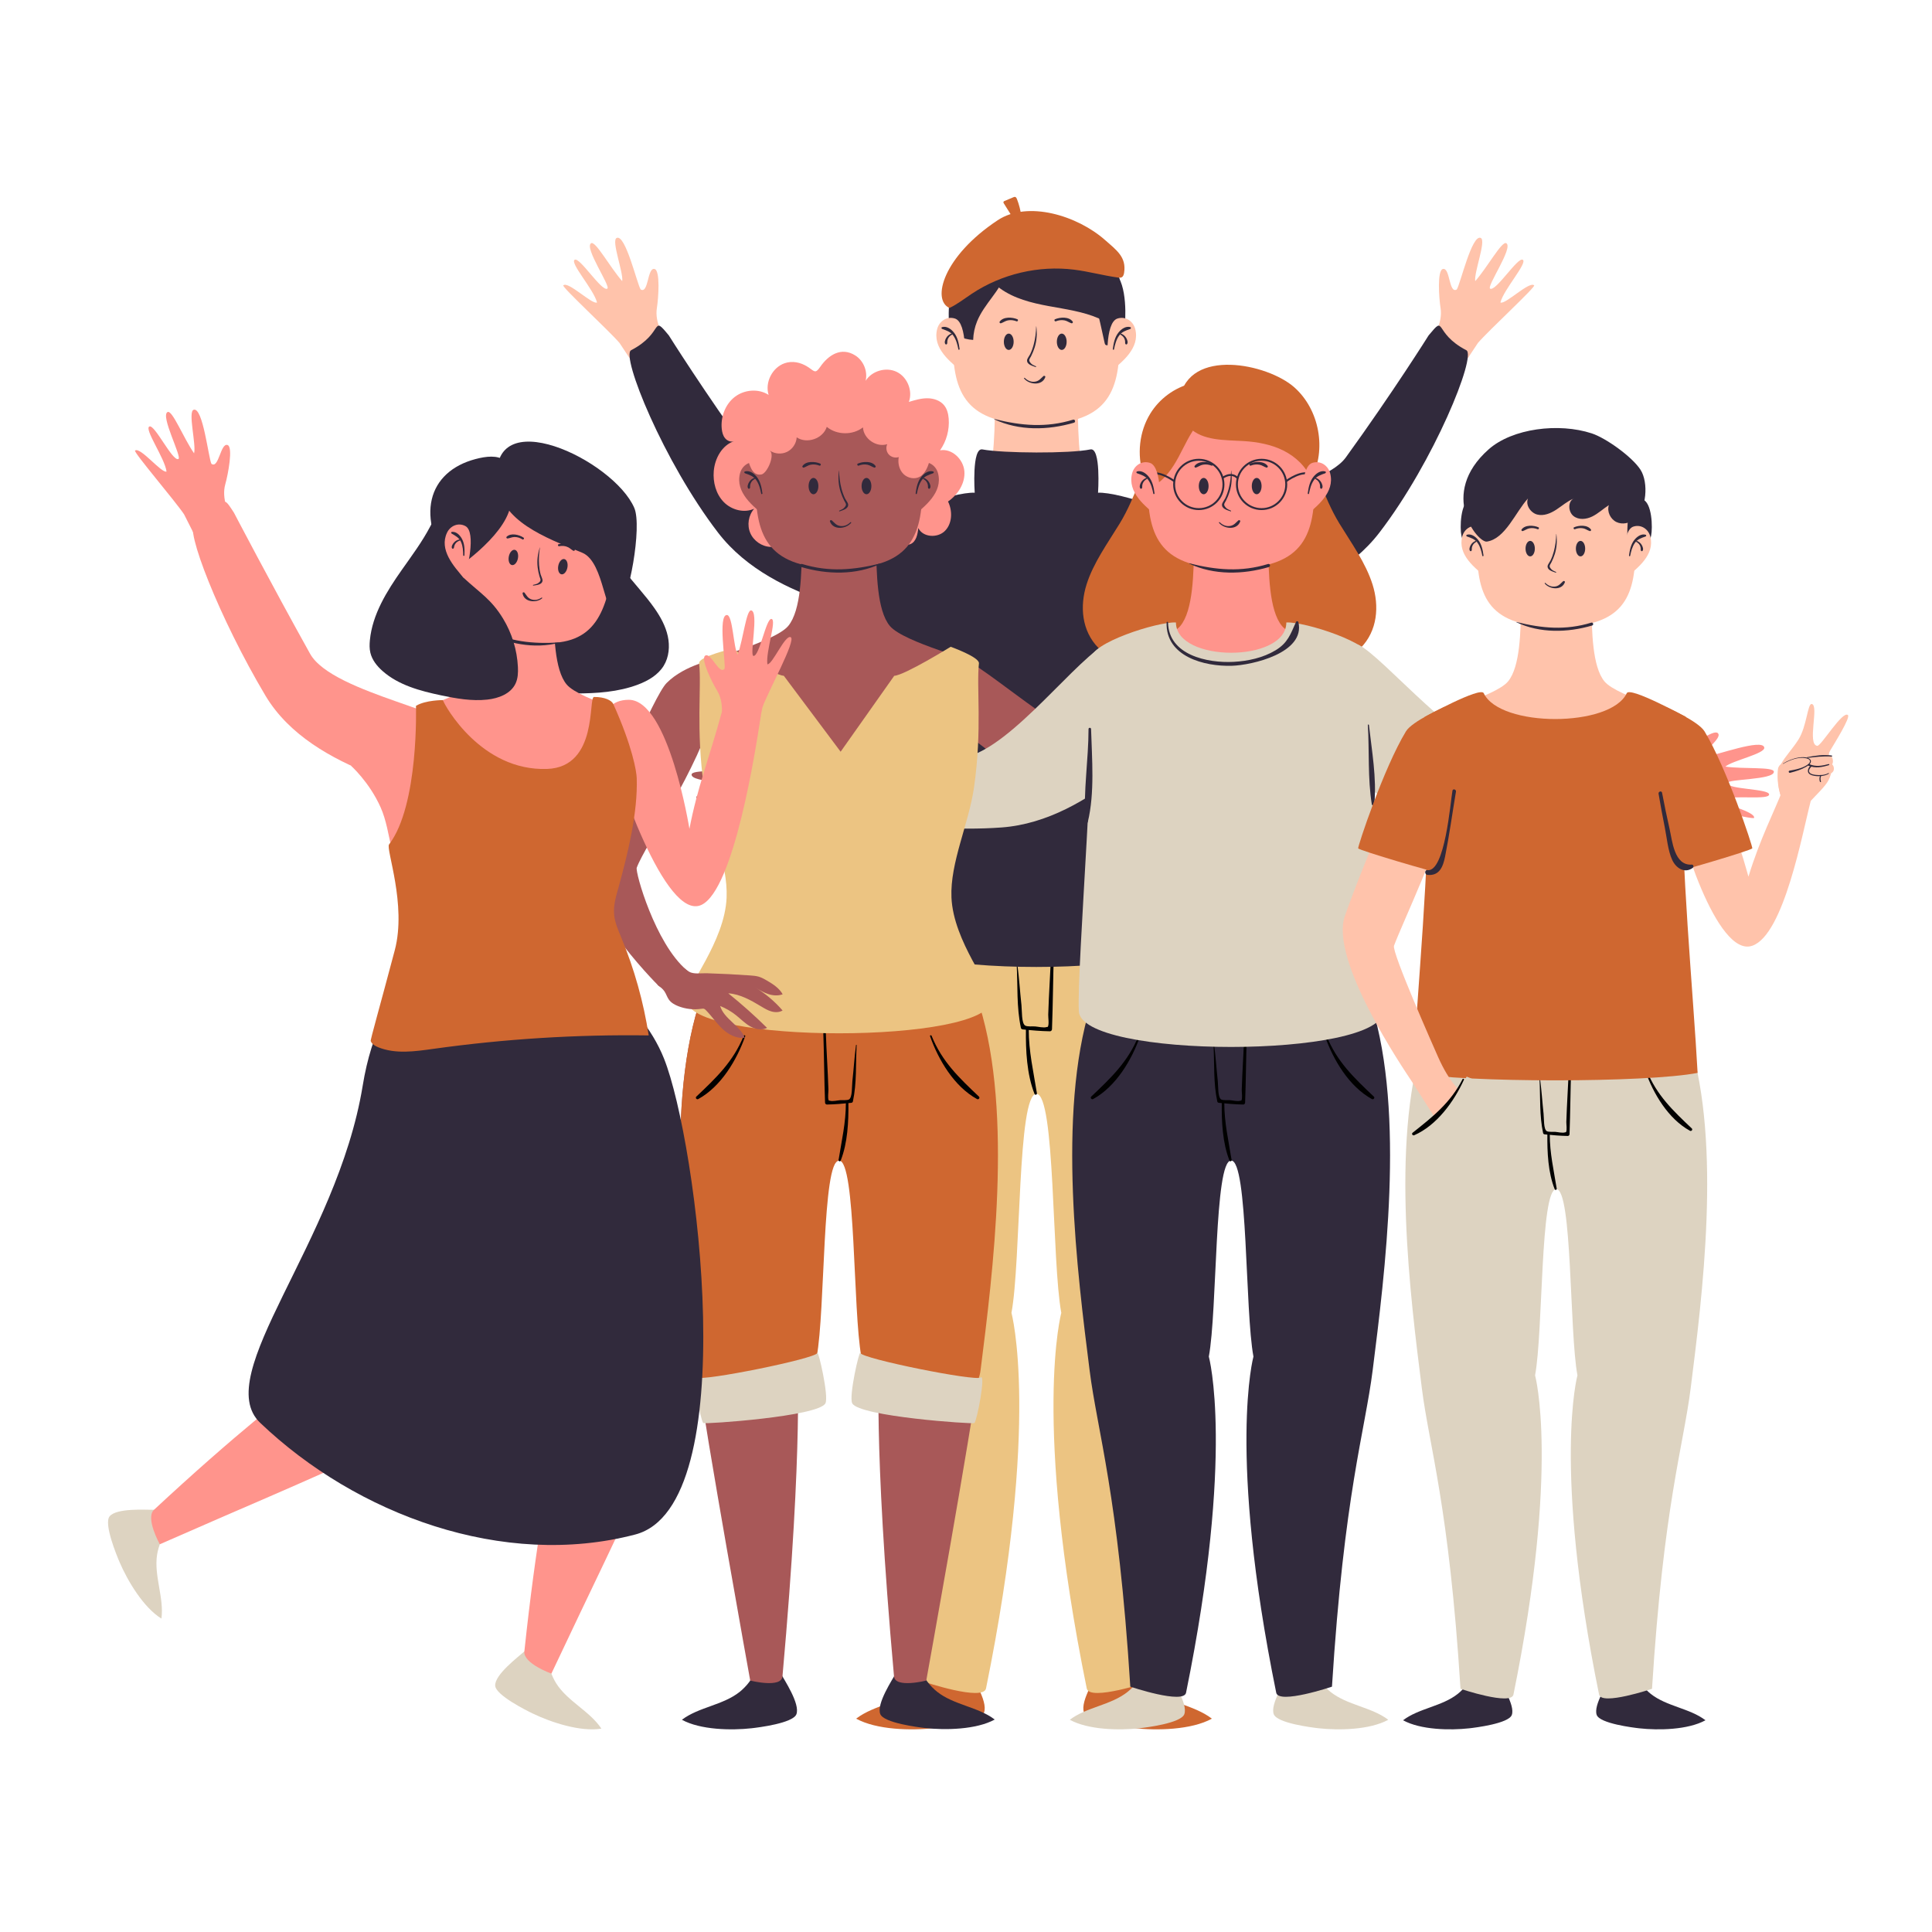 <?xml version="1.0" encoding="utf-8"?>
<!-- Generator: Adobe Illustrator 27.5.0, SVG Export Plug-In . SVG Version: 6.00 Build 0)  -->
<svg version="1.1" xmlns="http://www.w3.org/2000/svg" xmlns:xlink="http://www.w3.org/1999/xlink" x="0px" y="0px"
	 viewBox="0 0 500 500" style="enable-background:new 0 0 500 500;" xml:space="preserve">
<g id="BACKGROUND">
	<rect style="fill:#FFFFFF;" width="500" height="500"/>
</g>
<g id="OBJECTS">
	<g>
		<g>
			<path style="fill:#CF6730;" d="M242.283,430.092c0.673,2.115-2.357,5.314-4.03,6.644c-4.842,3.853-11.878,4.384-16.683,8.051
				c5.344,2.935,14.277,3.105,20.149,2.452c1.911-0.213,11.961-1.453,12.952-4.051c1.135-2.979-3.496-9.911-4.701-12.091
				C247.619,426.843,247.494,428.071,242.283,430.092z"/>
			<path style="fill:#CF6730;" d="M292.93,430.092c-0.673,2.115,2.357,5.314,4.03,6.644c4.842,3.853,11.878,4.384,16.683,8.051
				c-5.345,2.935-14.277,3.105-20.149,2.452c-1.911-0.213-11.961-1.453-12.952-4.051c-1.135-2.979,3.496-9.911,4.701-12.091
				C287.594,426.843,287.719,428.071,292.93,430.092z"/>
			<g>
				<path style="fill:#ECC482;" d="M308.851,238.307c-5.857-4.935-75.414-4.935-81.271,0c-9.721,31.321-3.801,77.545-0.291,105.381
					c2.244,17.796,8.273,35.775,11.773,91.527c0,0,15.42,5.184,16.118,1.753c14.16-69.579,6.585-97.194,6.585-97.194
					c2.486-13.246,1.529-56.681,6.45-56.681c4.921,0,3.965,43.435,6.45,56.681c0,0-7.574,27.615,6.585,97.194
					c0.698,3.432,16.118-1.753,16.118-1.753c3.5-55.753,9.529-73.731,11.773-91.527
					C312.652,315.852,318.572,269.628,308.851,238.307z"/>
				<g>
					<g>
						<path d="M263.123,249.722c0.291,5.479-0.067,10.906,1.088,16.307c0.051,0.241,0.281,0.36,0.503,0.383
							c2.325,0.242,4.659,0.45,6.998,0.487c0.302,0.005,0.533-0.253,0.544-0.544c0.249-6.695,0.274-13.4,0.5-20.088
							c0.016-0.47-0.714-0.469-0.73,0c-0.184,5.441-0.578,10.881-0.744,16.33c-0.024,0.775,0.265,2.423-0.096,3.137
							c-0.576,1.139,0.699-0.271-0.318,0.069c-0.787,0.263-2.225-0.107-3.018-0.165c-0.583-0.042-1.972,0.107-2.517-0.209
							c-1.01-0.586-0.816-3.803-0.982-5.319c-0.379-3.461-0.589-6.935-1.046-10.387C263.29,249.609,263.116,249.601,263.123,249.722
							L263.123,249.722z"/>
					</g>
					<g>
						<path d="M295.338,247.138c2.431,6.891,6.98,14.549,13.581,18.181c0.443,0.244,0.94-0.35,0.553-0.717
							c-5.697-5.393-10.678-10.109-13.694-17.585C295.671,246.751,295.238,246.857,295.338,247.138L295.338,247.138z"/>
					</g>
					<g>
						<path d="M241.457,247.017c-3.015,7.471-7.999,12.193-13.694,17.585c-0.383,0.363,0.105,0.963,0.553,0.717
							c6.602-3.632,11.15-11.289,13.581-18.181C241.997,246.857,241.565,246.751,241.457,247.017L241.457,247.017z"/>
					</g>
					<g>
						<path d="M265.509,266.394c-0.072,5.415,0.209,11.607,2.223,16.699c0.152,0.384,0.681,0.238,0.616-0.17
							c-0.886-5.574-2.122-10.827-2.109-16.53C266.24,265.924,265.516,265.924,265.509,266.394L265.509,266.394z"/>
					</g>
				</g>
			</g>
		</g>
		<g>
			<g>
				<path style="fill:#FFC3AB;" d="M169.379,69.604c-1.886-0.395-1.502,6.495-3.571,5.318c-0.936-1.404-3.915-14.389-6.214-13.342
					c-1.467,0.668,1.779,8.903,1.436,11.179c-3.199-3.62-6.912-10.516-8.054-9.809c-1.859,1.151,5.178,11.207,4.19,11.755
					c-1.466,0.812-7.13-8.234-8.432-7.479c-1.343,0.779,4.927,7.675,5.777,11.061c-1.267,0.619-7.474-5.613-8.731-4.434
					c-0.439,0.412,11.785,11.67,14.547,14.899c0,0,8.355,12.731,9.098,13.317c2.334,1.839,7.048-3.482,8.676-5.575
					c0.88-1.132-9.285-9.34-8.102-16.747C170.407,77.184,170.923,69.927,169.379,69.604z"/>
				<g>
					<path style="fill:#312A3C;" d="M234.066,162.328c-3.545-3.59-33.561-5.401-48.214-24.459
						c-14.176-18.44-25.207-45.835-22.526-47.229c8.716-4.533,5.105-9.472,9.761-3.842c0,0,9.143,14.598,21.423,31.571
						c7.07,9.772,44.939,12.942,43.105,18.528C237.616,136.897,238.873,167.196,234.066,162.328z"/>
				</g>
			</g>
			<g>
				<path style="fill:#FFC3AB;" d="M373.436,69.604c1.886-0.395,1.502,6.495,3.571,5.318c0.936-1.404,3.915-14.389,6.214-13.342
					c1.467,0.668-1.779,8.903-1.436,11.179c3.199-3.62,6.912-10.516,8.054-9.809c1.859,1.151-5.178,11.207-4.19,11.755
					c1.466,0.812,7.13-8.234,8.433-7.479c1.343,0.779-4.927,7.675-5.777,11.061c1.267,0.619,7.474-5.613,8.731-4.434
					c0.44,0.412-11.784,11.67-14.547,14.899c0,0-8.355,12.731-9.098,13.317c-2.334,1.839-7.048-3.482-8.676-5.575
					c-0.88-1.132,9.285-9.34,8.102-16.747C372.408,77.184,371.892,69.927,373.436,69.604z"/>
				<g>
					<path style="fill:#312A3C;" d="M308.749,162.328c3.545-3.59,33.562-5.401,48.214-24.459
						c14.176-18.44,25.208-45.835,22.526-47.229c-8.716-4.533-5.104-9.472-9.761-3.842c0,0-9.143,14.598-21.423,31.571
						c-7.07,9.772-44.939,12.942-43.105,18.528C305.199,136.897,303.942,167.196,308.749,162.328z"/>
				</g>
			</g>
			<path style="fill:#FFC3AB;" d="M282.908,128.527c-3.743-4.491-3.858-15.403-3.982-23.372c-4.558,0.029-16.864,0.029-21.421,0
				c-0.124,7.969-0.239,18.881-3.982,23.372c-3.993,4.791-25.377,10.148-24.664,10.822c10.539,9.706,68.173,9.706,78.712,0
				C308.285,138.675,286.901,133.317,282.908,128.527z"/>
			<path style="fill:#312A3C;" d="M308.669,138.022c0.474-4.48-19.193-10.784-24.495-10.506c0,0,0.801-11.784-1.985-11.206
				c-5.354,1.111-22.591,1.005-27.945,0c-2.797-0.525-1.989,11.206-1.989,11.206c-5.301-0.277-24.969,6.026-24.495,10.506
				c1.849,17.643-4.191,89.024-3.587,101.75c0,13.969,88.082,13.969,88.082,0C312.861,227.046,306.82,155.665,308.669,138.022z"/>
		</g>
		<g>
			<g>
				<path style="fill:#FFC3AB;" d="M246.597,88.478c0,13.43,3.453,21.308,21.572,21.308c18.118,0,21.571-7.878,21.571-21.308
					C289.74,60.663,246.597,57.088,246.597,88.478z"/>
				<g>
					<path style="fill:#312A3C;" d="M257.305,108.513c6.431,3.031,13.918,2.854,20.636,0.886c0.504-0.147,0.287-0.942-0.217-0.788
						c-6.969,2.142-13.423,1.57-20.387-0.174C257.293,108.427,257.261,108.493,257.305,108.513L257.305,108.513z"/>
				</g>
			</g>
			<g>
				<path style="fill:#312A3C;" d="M262.331,88.449c0,1.166-0.567,2.112-1.267,2.112c-0.7,0-1.267-0.945-1.267-2.112
					c0-1.166,0.567-2.112,1.267-2.112C261.764,86.337,262.331,87.283,262.331,88.449z"/>
				<path style="fill:#312A3C;" d="M276.046,88.449c0,1.166-0.567,2.112-1.267,2.112c-0.7,0-1.267-0.945-1.267-2.112
					c0-1.166,0.567-2.112,1.267-2.112C275.479,86.337,276.046,87.283,276.046,88.449z"/>
				<g>
					<path style="fill:#312A3C;" d="M273.247,83.155c0.724-0.286,1.481-0.39,2.251-0.24c0.673,0.131,1.171,0.548,1.8,0.748
						c0.228,0.072,0.466-0.214,0.323-0.42c-0.935-1.343-3.287-1.184-4.594-0.61C272.734,82.761,272.945,83.274,273.247,83.155
						L273.247,83.155z"/>
				</g>
				<g>
					<path style="fill:#312A3C;" d="M263.309,82.632c-1.306-0.574-3.658-0.732-4.594,0.61c-0.143,0.205,0.094,0.493,0.323,0.42
						c0.629-0.2,1.127-0.617,1.8-0.748c0.77-0.15,1.527-0.046,2.251,0.24C263.388,83.272,263.606,82.762,263.309,82.632
						L263.309,82.632z"/>
				</g>
				<g>
					<path style="fill:#312A3C;" d="M265.048,97.979c1.307,1.574,4.635,1.948,5.467-0.368c0.103-0.288-0.281-0.452-0.478-0.278
						c-0.671,0.595-1.092,1.223-2.03,1.417c-1.045,0.216-2.056-0.202-2.786-0.945C265.109,97.691,264.949,97.86,265.048,97.979
						L265.048,97.979z"/>
				</g>
				<g>
					<path style="fill:#312A3C;" d="M268.158,84.467c-0.032,1.567-0.235,3.166-0.634,4.686c-0.225,0.859-0.532,1.712-0.915,2.512
						c-0.166,0.347-0.763,1.107-0.803,1.518c-0.11,1.139,1.311,1.471,2.216,1.806c0.108,0.04,0.182-0.135,0.079-0.187
						c-0.373-0.185-0.9-0.369-1.198-0.669c-0.913-0.918-0.46-1.149-0.061-1.937c0.369-0.729,0.682-1.487,0.926-2.267
						c0.569-1.818,0.661-3.574,0.431-5.463C268.196,84.442,268.158,84.44,268.158,84.467L268.158,84.467z"/>
				</g>
			</g>
			<path style="fill:#312A3C;" d="M258.812,74.635c3.634,2.636,8.132,3.753,12.546,4.572c4.414,0.819,8.93,1.415,13.047,3.204
				c0.366,0.159,0.745,0.331,1.145,0.321c0.364-0.009,0.707-0.17,1.021-0.354c2.053-1.203,3.301-3.524,3.564-5.888
				c0.263-2.365-0.366-4.76-1.394-6.906c-2.107-4.396-5.953-7.929-10.512-9.657c-2.845-1.078-5.916-1.466-8.959-1.469
				c-5.004-0.005-10.999,1.167-14.808,4.703C250.907,66.463,255.956,72.564,258.812,74.635z"/>
			<path style="fill:#312A3C;" d="M281.774,72.725c0.758-0.937,5.627-3.165,6.743-2.165c3.309,2.963,2.84,12.454,2.459,14.626
				c-0.382,2.172-2.205,4.221-4.41,4.176c-0.157-0.003-0.325-0.021-0.449-0.117c-0.146-0.114-0.197-0.308-0.239-0.488
				c-1.066-4.589-1.806-9.323-3.881-13.552L281.774,72.725z"/>
			<path style="fill:#312A3C;" d="M260.455,70.581c-1.567,4.655-5.733,8.021-7.583,12.571c-0.622,1.529-0.968,3.169-1.016,4.818
				c-1.411-0.071-2.805-0.443-4.064-1.083c-0.713-0.363-1.41-0.839-1.79-1.543c-0.322-0.595-0.385-1.292-0.423-1.967
				c-0.09-1.61-0.069-3.226,0.064-4.833c0.132-1.59,0.381-3.201,1.084-4.633c0.627-1.276,1.588-2.358,2.612-3.345
				c1.3-1.253,2.77-2.407,4.504-2.907c1.734-0.5,3.782-0.23,5.048,1.057"/>
			<g>
				<g>
					<path style="fill:#FFC3AB;" d="M289.185,82.442c2.131-0.686,4.094,0.711,4.61,2.706c1.284,4.967-3.425,8.611-6.793,11.295
						C286.446,94.37,285.917,83.494,289.185,82.442z"/>
					<g>
						<g>
							<path style="fill:#312A3C;" d="M288.307,90.408c0.25-1.209,0.549-2.462,1.272-3.488c0.761-1.079,1.758-1.366,2.934-1.789
								c0.22-0.079,0.245-0.403,0-0.473c-1.171-0.333-2.317,0.495-3.032,1.377c-0.982,1.213-1.285,2.779-1.49,4.286
								C287.965,90.523,288.264,90.619,288.307,90.408L288.307,90.408z"/>
						</g>
						<g>
							<path style="fill:#312A3C;" d="M289.991,86.627c0.481,0.245,0.861,0.639,1.055,1.148c0.08,0.208,0.127,0.429,0.136,0.652
								c0.01,0.242-0.04,0.384,0.086,0.599c0.076,0.13,0.278,0.168,0.385,0.05c0.374-0.416,0.058-1.199-0.19-1.624
								c-0.307-0.527-0.778-0.911-1.347-1.124C289.944,86.264,289.827,86.544,289.991,86.627L289.991,86.627z"/>
						</g>
					</g>
				</g>
				<g>
					<path style="fill:#FFC3AB;" d="M247.151,82.442c-2.131-0.686-4.094,0.711-4.61,2.706c-1.284,4.967,3.424,8.611,6.793,11.295
						C249.89,94.37,250.419,83.494,247.151,82.442z"/>
					<g>
						<g>
							<path style="fill:#312A3C;" d="M248.344,90.321c-0.204-1.504-0.506-3.076-1.49-4.286c-0.717-0.881-1.859-1.71-3.031-1.377
								c-0.244,0.07-0.221,0.393,0,0.473c1.185,0.427,2.165,0.699,2.934,1.789c0.723,1.025,1.022,2.278,1.272,3.488
								C248.072,90.619,248.371,90.523,248.344,90.321L248.344,90.321z"/>
						</g>
						<g>
							<path style="fill:#312A3C;" d="M246.219,86.329c-0.57,0.214-1.039,0.596-1.347,1.124c-0.249,0.428-0.565,1.207-0.19,1.624
								c0.107,0.118,0.308,0.081,0.385-0.05c0.113-0.192,0.083-0.312,0.084-0.532c0.002-0.245,0.051-0.49,0.138-0.72
								c0.195-0.51,0.574-0.903,1.055-1.148C246.507,86.545,246.394,86.263,246.219,86.329L246.219,86.329z"/>
						</g>
					</g>
				</g>
			</g>
			<g>
				<path style="fill:#CF6730;" d="M245.721,79.703c2.059-0.981,3.87-2.416,5.775-3.678c7.754-5.134,17.317-7.384,26.493-6.234
					c3.806,0.477,7.525,1.513,11.325,2.037c0.343,0.047,0.714,0.085,1.015-0.089c0.386-0.224,0.521-0.715,0.591-1.159
					c0.633-4.033-1.932-5.817-4.969-8.49c-7.137-6.279-19.948-10.257-27.748-5.094C244.044,66.368,241.076,77.631,245.721,79.703z"
					/>
				<path style="fill:#CF6730;" d="M264.302,55.858c-0.197-1.482-0.572-2.94-1.113-4.333c-0.091-0.235-0.22-0.498-0.465-0.558
					c-0.166-0.04-0.338,0.028-0.495,0.094c-0.746,0.315-1.492,0.631-2.238,0.946c-0.114,0.048-0.239,0.107-0.288,0.221
					c-0.061,0.143,0.023,0.303,0.105,0.436c0.577,0.935,2.302,3.662,2.88,4.596C262.686,57.261,263.228,56.042,264.302,55.858z"/>
			</g>
		</g>
	</g>
	<g>
		<g>
			<path style="fill:#312A3C;" d="M238.896,431.86c-0.602,1.893,2.11,4.756,3.607,5.947c4.334,3.449,10.632,3.924,14.932,7.207
				c-4.784,2.627-12.779,2.779-18.035,2.194c-1.71-0.19-10.706-1.3-11.593-3.626c-1.016-2.666,3.129-8.871,4.207-10.822
				C234.119,428.952,234.231,430.051,238.896,431.86z"/>
			<path style="fill:#312A3C;" d="M195.019,431.923c0.602,1.894-2.11,4.756-3.607,5.947c-4.334,3.449-10.632,3.924-14.932,7.207
				c4.784,2.627,12.779,2.779,18.035,2.194c1.71-0.19,10.706-1.3,11.593-3.626c1.016-2.666-3.129-8.871-4.207-10.822
				C199.795,429.015,199.683,430.115,195.019,431.923z"/>
			<g>
				<path style="fill:#A85858;" d="M217.141,300.347c-4.405,0-8.649,39.814-10.874,51.669c0,0,1.763,20.042-3.764,81.841
					c-0.279,3.122-8.345,1.074-8.345,1.074s-11.642-64.418-13.65-80.348c-3.141-24.915-8.441-66.29,0.26-94.324
					c2.621-2.208,19.497-3.313,36.372-3.313"/>
				<path style="fill:#A85858;" d="M218.294,298.192c4.405,0,7.088,41.969,9.313,53.825c0,0-1.763,20.042,3.764,81.841
					c0.279,3.122,8.345,1.074,8.345,1.074s11.642-64.418,13.65-80.348c3.141-24.915,8.441-66.29-0.261-94.324
					c-2.621-2.208-19.497-3.313-36.372-3.313"/>
				<g>
					<path style="fill:#CF6730;" d="M180.768,260.26c5.243-4.417,67.502-4.417,72.745,0c8.701,28.035,3.402,69.41,0.261,94.324
						c-2.008,15.929-30.859-3.503-30.859-3.503c-2.225-11.856-1.369-50.734-5.774-50.734c-4.405,0-3.549,38.878-5.774,50.734
						c0,0-28.851,19.433-30.859,3.503C177.366,329.67,172.067,288.295,180.768,260.26z"/>
					<path style="fill:#DDD3C1;" d="M211.525,350.154c0.245-0.803,3.028,11.242,2.09,13.029c-1.798,3.425-31.243,5.421-31.606,5.106
						c-0.692-0.601-2.989-12.811-1.645-11.799C181.761,357.541,211.075,351.631,211.525,350.154z"/>
					<path style="fill:#DDD3C1;" d="M222.651,350.154c-0.245-0.803-3.029,11.242-2.09,13.029c1.798,3.425,31.243,5.421,31.606,5.106
						c0.692-0.601,2.989-12.811,1.645-11.799C252.415,357.541,223.101,351.631,222.651,350.154z"/>
				</g>
				<g>
					<g>
						<path d="M221.699,270.477c-0.261,4.904,0.06,9.762-0.974,14.596c-0.046,0.215-0.252,0.322-0.45,0.342
							c-2.081,0.216-4.17,0.402-6.264,0.436c-0.27,0.004-0.477-0.227-0.487-0.487c-0.223-5.993-0.245-11.994-0.448-17.981
							c-0.014-0.421,0.639-0.42,0.653,0c0.165,4.87,0.517,9.74,0.666,14.617c0.021,0.694-0.237,2.169,0.086,2.808
							c0.515,1.02-0.626-0.242,0.285,0.061c0.704,0.235,1.992-0.096,2.701-0.147c0.522-0.038,1.765,0.096,2.253-0.188
							c0.904-0.524,0.73-3.404,0.879-4.761c0.339-3.097,0.527-6.208,0.936-9.298C221.549,270.377,221.705,270.37,221.699,270.477
							L221.699,270.477z"/>
					</g>
					<g>
						<path d="M192.864,268.165c-2.176,6.168-6.247,13.023-12.156,16.273c-0.397,0.218-0.841-0.314-0.495-0.641
							c5.099-4.827,9.557-9.048,12.258-15.74C192.566,267.819,192.953,267.913,192.864,268.165L192.864,268.165z"/>
					</g>
					<g>
						<path d="M241.091,268.056c2.698,6.687,7.159,10.914,12.258,15.74c0.343,0.325-0.094,0.862-0.495,0.641
							c-5.909-3.251-9.98-10.105-12.157-16.273C240.609,267.913,240.995,267.818,241.091,268.056L241.091,268.056z"/>
					</g>
					<g>
						<path d="M219.563,285.401c0.065,4.847-0.187,10.39-1.99,14.947c-0.136,0.344-0.609,0.213-0.551-0.152
							c0.793-4.989,1.899-9.691,1.888-14.795C218.908,284.98,219.557,284.98,219.563,285.401L219.563,285.401z"/>
					</g>
				</g>
			</g>
		</g>
		<g>
			<path style="fill:#A85858;" d="M177.682,251.04c-8.123-6.915-13.318-25.331-12.896-26.476
				c2.171-5.894,15.998-25.506,20.194-41.46c1.906-7.246,0.992-10.997,0.479-12.56c0,0-8.171,1.391-12.952,6.232
				c-3.373,3.416-14.511,30.531-20.51,43.044c-5.496,11.465,18.322,35.184,18.322,35.184
				C173.501,257.786,180.785,253.682,177.682,251.04z"/>
			<g>
				<g>
					<path style="fill:#A85858;" d="M235.559,178.486c4.921,0.98,25.418,25.319,41.93,25.319c23.132,0,48.066,2.675,49.224-0.099
						c1.964-4.706,3.846-8.069-3.377-8.857c0,0-15.899-0.958-36.714-1.87c-11.985-0.525-38.765-28.114-42.401-23.535
						C244.221,169.443,228.886,177.157,235.559,178.486z"/>
				</g>
				<path style="fill:#A85858;" d="M340.872,187.169c1.359,1.35-4.573,4.801-2.463,5.875c1.678,0.009,14.092-4.622,14.48-2.139
					c0.247,1.584-8.367,3.394-10.07,4.924c4.757,0.676,12.516-0.014,12.553,1.322c0.062,2.174-12.141,1.831-12.055,2.952
					c0.128,1.662,10.74,1.416,10.825,2.911c0.088,1.542-9.07,0.107-12.347,1.254c0.179,1.391,8.751,3.136,8.46,4.825
					c-0.102,0.591-16.139-3.402-20.333-3.929c0,0-15.144,0.027-16.037-0.27c-2.804-0.932-0.965-7.759-0.117-10.255
					c0.458-1.35,12.837,2.601,18.341-2.434C334.013,190.463,339.759,186.064,340.872,187.169z"/>
			</g>
			<g>
				<path style="fill:#A85858;" d="M193.483,190.477c-1.359,1.35,4.573,4.801,2.463,5.875c-1.678,0.009-14.092-4.622-14.48-2.139
					c-0.247,1.584,8.367,3.394,10.07,4.924c-4.757,0.676-12.515-0.014-12.553,1.322c-0.062,2.174,12.141,1.831,12.055,2.952
					c-0.128,1.662-10.74,1.416-10.825,2.911c-0.088,1.542,9.07,0.107,12.347,1.254c-0.179,1.391-8.751,3.136-8.46,4.825
					c0.102,0.591,16.139-3.402,20.333-3.929c0,0,15.144,0.027,16.037-0.27c2.804-0.932,0.965-7.759,0.117-10.255
					c-0.459-1.35-12.838,2.601-18.342-2.434C200.342,193.771,194.596,189.372,193.483,190.477z"/>
				<g>
					<path style="fill:#DDD3C1;" d="M305.884,187.488c-4.921,0.98-22.848,24.918-46.693,26.659
						c-23.071,1.684-51.858-4.143-51.549-7.133c1.004-9.719-5.074-9.422,2.15-10.209c0,0,17.127,0.394,37.942-0.518
						c11.985-0.525,28.367-23.125,38.005-29.449C285.738,166.838,312.558,186.159,305.884,187.488z"/>
				</g>
			</g>
			<path style="fill:#A85858;" d="M203.99,161.998c3.35-4.02,3.453-13.787,3.564-20.92c4.08,0.026,15.094,0.026,19.174,0
				c0.111,7.133,0.214,16.9,3.564,20.92c3.574,4.288,22.715,9.084,22.076,9.687c-4.674,4.305-20.11,26.085-35.227,26.123
				c-15.392,0.039-30.468-21.74-35.227-26.123C181.275,171.081,200.416,166.286,203.99,161.998z"/>
			<path style="fill:#ECC482;" d="M180.931,171.685c-0.207-1.802,8.64-3.798,8.64-3.798s10.85,6.893,13.285,7.011l14.697,19.646
				l13.872-19.646c2.652-0.128,14.612-7.512,14.612-7.512s7.5,2.666,7.313,4.299c-0.683,6.016,0.89,17.022-1.28,32.119
				c-1.358,9.45-6.217,19.449-5.833,28.456c0.488,11.461,10.502,23.046,10.324,26.502c0,11.538-78.84,11.538-78.84,0
				c-0.178-3.449,9.834-15.003,10.32-26.431c0.384-9.028-4.477-19.058-5.839-28.536
				C180.033,188.703,181.614,177.699,180.931,171.685z"/>
			<path style="fill:#A85858;" d="M194.137,252.443c0.749,0.053,1.504,0.111,2.224,0.323c0.784,0.231,1.503,0.638,2.207,1.052
				c1.542,0.908,3.115,1.934,3.987,3.497c-1.2,0.457-2.558,0.34-3.775-0.066c-1.218-0.407-2.324-1.084-3.418-1.757
				c2.692,1.606,5.122,3.648,7.169,6.022c-0.847,0.509-1.92,0.519-2.872,0.252c-0.951-0.268-1.81-0.786-2.656-1.295
				c-2.648-1.593-5.441-3.2-8.525-3.401c3.496,2.811,6.849,5.8,10.042,8.951c-1.373,0.708-3.083,0.346-4.421-0.427
				c-1.338-0.773-2.422-1.908-3.633-2.867c-1.241-0.984-2.624-1.788-4.093-2.38c1.003,3.351,5.053,4.959,6.365,8.202
				c-2.127,0.317-4.227-0.821-5.791-2.296c-1.564-1.476-2.761-3.299-4.27-4.83c-0.13-0.132-0.268-0.265-0.44-0.332
				c-0.234-0.091-0.496-0.048-0.744-0.012c-1.993,0.29-4.061,0.055-5.939-0.675c-0.935-0.364-1.855-0.875-2.44-1.69
				c-0.476-0.662-0.698-1.478-1.155-2.154c-0.424-0.626-1.03-1.103-1.637-1.555c-1.162-0.865,4.227-6.184,4.418-6.079
				c1.296,0.718,2.34,1.786,3.574,2.535c1.195,0.725,3.213,0.369,4.577,0.411C186.641,251.986,190.391,252.177,194.137,252.443z"/>
		</g>
		<g>
			<path style="fill:#FF948C;" d="M203.05,94.008c-3.191,1.115-5.133,4.96-4.137,8.191c-2.61-1.693-6.274-1.387-8.74,0.51
				c-2.466,1.896-3.701,5.175-3.384,8.27c0.09,0.874,0.309,1.77,0.871,2.446s1.536,1.066,2.35,0.737
				c-3.15,1.047-5.015,4.462-5.29,7.77c-0.239,2.866,0.559,5.901,2.558,7.969c1.999,2.068,5.284,2.956,7.9,1.759
				c-1.484,1.679-1.892,4.232-1.004,6.29c0.887,2.058,3.024,3.514,5.263,3.587c1.342,0.044,2.658-0.367,3.898-0.881
				c2.959-1.227,5.658-3.078,7.869-5.396c1.198,2.768,3.942,4.805,6.938,5.151c2.996,0.346,6.132-1.011,7.93-3.433
				c1.959,2.352,4.917,3.842,7.973,4.018c0.506,0.029,1.026,0.022,1.502-0.154c1.553-0.573,1.949-2.548,2.107-4.196
				c1.166,2.452,5.003,2.671,6.91,0.739s1.98-5.157,0.785-7.594c2.563-1.768,4.488-4.745,4.23-7.848
				c-0.258-3.103-3.232-5.951-6.297-5.401c1.669-2.369,2.475-5.332,2.237-8.221c-0.1-1.209-0.397-2.446-1.151-3.396
				c-1.016-1.28-2.728-1.845-4.362-1.853c-1.634-0.007-3.226,0.471-4.79,0.945c1.048-2.876-0.388-6.429-3.138-7.771
				c-2.751-1.342-6.434-0.285-8.056,2.311c0.587-2.462-0.551-5.238-2.696-6.58c-3.647-2.281-6.974-0.062-9.048,2.958
				c-1.344,1.957-1.49,1.098-3.34-0.058C207.184,93.781,205.051,93.309,203.05,94.008z"/>
			<g>
				<path style="fill:#A85858;" d="M238.712,125.828c0,13.43-3.453,21.308-21.572,21.308c-18.118,0-21.571-7.878-21.571-21.308
					C195.569,98.013,238.712,94.438,238.712,125.828z"/>
				<g>
					<path style="fill:#312A3C;" d="M228.004,145.863c-6.431,3.031-13.918,2.854-20.636,0.887c-0.504-0.148-0.287-0.943,0.217-0.788
						c6.969,2.142,13.423,1.57,20.387-0.174C228.016,145.778,228.047,145.843,228.004,145.863L228.004,145.863z"/>
				</g>
			</g>
			<g>
				<path style="fill:#312A3C;" d="M222.978,125.799c0,1.166,0.567,2.112,1.267,2.112c0.7,0,1.267-0.945,1.267-2.112
					c0-1.166-0.567-2.112-1.267-2.112C223.545,123.687,222.978,124.633,222.978,125.799z"/>
				<path style="fill:#312A3C;" d="M209.262,125.799c0,1.166,0.567,2.112,1.267,2.112c0.7,0,1.267-0.945,1.267-2.112
					c0-1.166-0.567-2.112-1.267-2.112C209.829,123.687,209.262,124.633,209.262,125.799z"/>
				<g>
					<path style="fill:#312A3C;" d="M212.062,120.505c-0.724-0.286-1.481-0.39-2.251-0.24c-0.673,0.131-1.171,0.548-1.8,0.748
						c-0.228,0.072-0.466-0.214-0.323-0.42c0.935-1.343,3.287-1.184,4.594-0.61C212.575,120.111,212.364,120.624,212.062,120.505
						L212.062,120.505z"/>
				</g>
				<g>
					<path style="fill:#312A3C;" d="M221.999,119.982c1.306-0.574,3.658-0.732,4.594,0.61c0.143,0.205-0.094,0.493-0.323,0.42
						c-0.629-0.2-1.127-0.617-1.8-0.748c-0.77-0.15-1.527-0.046-2.251,0.24C221.921,120.623,221.703,120.112,221.999,119.982
						L221.999,119.982z"/>
				</g>
				<g>
					<path style="fill:#312A3C;" d="M220.26,135.329c-1.307,1.574-4.635,1.948-5.466-0.368c-0.104-0.288,0.281-0.452,0.478-0.278
						c0.671,0.595,1.092,1.223,2.03,1.417c1.045,0.217,2.056-0.202,2.786-0.945C220.199,135.042,220.359,135.21,220.26,135.329
						L220.26,135.329z"/>
				</g>
				<g>
					<path style="fill:#312A3C;" d="M217.151,121.817c0.032,1.567,0.235,3.166,0.634,4.686c0.225,0.859,0.532,1.712,0.915,2.512
						c0.166,0.347,0.763,1.107,0.803,1.518c0.11,1.14-1.311,1.471-2.216,1.806c-0.108,0.04-0.182-0.135-0.079-0.187
						c0.373-0.185,0.9-0.369,1.198-0.669c0.913-0.918,0.46-1.149,0.061-1.937c-0.369-0.729-0.682-1.487-0.926-2.267
						c-0.569-1.818-0.661-3.574-0.431-5.463C217.113,121.792,217.15,121.79,217.151,121.817L217.151,121.817z"/>
				</g>
			</g>
			<g>
				<g>
					<path style="fill:#A85858;" d="M196.124,119.792c-2.131-0.686-4.094,0.711-4.61,2.706c-1.284,4.967,3.425,8.611,6.793,11.295
						C198.863,131.72,199.391,120.844,196.124,119.792z"/>
					<g>
						<g>
							<path style="fill:#312A3C;" d="M197.001,127.758c-0.25-1.209-0.549-2.462-1.272-3.488c-0.761-1.079-1.757-1.366-2.934-1.789
								c-0.22-0.079-0.245-0.403,0-0.473c1.171-0.333,2.317,0.495,3.032,1.377c0.982,1.213,1.285,2.779,1.49,4.286
								C197.344,127.873,197.045,127.969,197.001,127.758L197.001,127.758z"/>
						</g>
						<g>
							<path style="fill:#312A3C;" d="M195.317,123.978c-0.481,0.245-0.861,0.639-1.055,1.148c-0.08,0.208-0.127,0.429-0.136,0.652
								c-0.01,0.242,0.04,0.385-0.086,0.6c-0.076,0.13-0.278,0.168-0.385,0.05c-0.374-0.416-0.058-1.199,0.19-1.624
								c0.307-0.528,0.778-0.911,1.347-1.124C195.364,123.614,195.481,123.894,195.317,123.978L195.317,123.978z"/>
						</g>
					</g>
				</g>
				<g>
					<path style="fill:#A85858;" d="M238.158,119.792c2.131-0.686,4.094,0.711,4.61,2.706c1.284,4.967-3.424,8.611-6.793,11.295
						C235.419,131.72,234.89,120.844,238.158,119.792z"/>
					<g>
						<g>
							<path style="fill:#312A3C;" d="M236.965,127.671c0.204-1.504,0.506-3.076,1.49-4.286c0.717-0.881,1.859-1.71,3.031-1.377
								c0.244,0.07,0.221,0.393,0,0.473c-1.185,0.427-2.165,0.699-2.934,1.789c-0.723,1.025-1.022,2.279-1.272,3.488
								C237.236,127.969,236.937,127.873,236.965,127.671L236.965,127.671z"/>
						</g>
						<g>
							<path style="fill:#312A3C;" d="M239.09,123.679c0.57,0.213,1.039,0.596,1.347,1.124c0.249,0.428,0.565,1.207,0.19,1.624
								c-0.107,0.118-0.308,0.081-0.385-0.05c-0.113-0.192-0.083-0.312-0.084-0.532c-0.002-0.246-0.051-0.49-0.138-0.72
								c-0.195-0.51-0.574-0.903-1.055-1.148C238.802,123.895,238.915,123.613,239.09,123.679L239.09,123.679z"/>
						</g>
					</g>
				</g>
			</g>
			<path style="fill:#FF948C;" d="M199.183,116.583c1.292,0.906,3.081,1.049,4.501,0.359c1.42-0.69,2.413-2.183,2.5-3.759
				c2.641,1.79,6.831,0.328,7.786-2.716c2.599,2.154,6.707,2.214,9.368,0.137c0.136,2.94,3.479,5.255,6.279,4.349
				c-0.401,0.857-0.242,1.946,0.388,2.652c0.63,0.706,1.694,0.988,2.591,0.687c-0.284,1.538,0.095,3.24,1.194,4.353
				c1.099,1.113,2.953,1.492,4.302,0.7c0.74-0.435,1.271-1.157,1.667-1.919c1.831-3.521,1.011-7.994-1.238-11.264
				c-2.249-3.27-5.71-5.509-9.283-7.236c-3.488-1.686-7.226-2.98-11.094-3.21c-3.544-0.21-7.092,0.48-10.474,1.559
				c-4.103,1.31-8.094,3.249-11.152,6.283c-2.823,2.8-3.676,11.022-3.143,10.812c0.563,1.599,1.131,4.903,3.669,4.423
				C198.571,122.506,200.679,117.632,199.183,116.583z"/>
		</g>
	</g>
	<g>
		<path style="fill:#CF6730;" d="M355.21,151.249c-1.763-5.584-5.424-10.614-8.578-15.771c-2.185-3.572-3.63-7.225-5.211-10.984
			c-0.979-2.329-2.171-5.078-4.74-6.566c-5.271-3.051-14.064,0.382-18.475,4.452c-4.411-4.069-13.204-7.503-18.475-4.452
			c-2.569,1.487-3.76,4.237-4.74,6.566c-1.581,3.759-3.026,7.412-5.211,10.984c-3.154,5.157-6.815,10.187-8.578,15.771
			c-1.763,5.584-1.33,12,3.111,16.477c1.638,1.651,3.739,2.961,5.964,4.059c8.403,4.149,47.455,4.149,55.859,0
			c2.225-1.099,4.326-2.408,5.964-4.059C356.54,163.25,356.973,156.833,355.21,151.249z"/>
		<g>
			<path style="fill:#FF948C;" d="M444.576,189.739c1.359,1.35-4.573,4.802-2.463,5.875c1.678,0.009,14.092-4.622,14.48-2.139
				c0.247,1.584-8.368,3.394-10.07,4.924c4.757,0.676,12.516-0.014,12.553,1.322c0.061,2.174-12.141,1.831-12.055,2.952
				c0.128,1.662,10.74,1.416,10.825,2.911c0.088,1.542-9.07,0.107-12.347,1.254c0.179,1.391,8.751,3.136,8.46,4.825
				c-0.102,0.591-16.14-3.402-20.334-3.929c0,0-15.144,0.027-16.037-0.27c-2.804-0.932-0.965-7.759-0.117-10.255
				c0.458-1.35,12.837,2.601,18.341-2.434C437.717,193.033,443.463,188.634,444.576,189.739z"/>
			<g>
				<path style="fill:#DDD3C1;" d="M332.174,186.749c4.921,0.98,22.848,24.918,46.693,26.659
					c23.071,1.684,51.858-4.143,51.549-7.133c-1.004-9.719,5.073-9.422-2.15-10.209c0,0-17.126,0.394-37.942-0.518
					c-11.985-0.525-32.249-25.656-38.829-28.71C351.497,166.838,325.501,185.421,332.174,186.749z"/>
			</g>
		</g>
		<g>
			<path style="fill:#DDD3C1;" d="M295.406,431.923c0.602,1.894-2.11,4.756-3.607,5.947c-4.334,3.449-10.632,3.924-14.932,7.207
				c4.784,2.627,12.779,2.779,18.035,2.194c1.71-0.19,10.706-1.3,11.593-3.626c1.016-2.666-3.129-8.871-4.207-10.822
				C300.183,429.015,300.071,430.115,295.406,431.923z"/>
			<path style="fill:#DDD3C1;" d="M340.74,431.923c-0.602,1.894,2.11,4.756,3.607,5.947c4.334,3.449,10.632,3.924,14.932,7.207
				c-4.784,2.627-12.779,2.779-18.035,2.194c-1.71-0.19-10.706-1.3-11.593-3.626c-1.016-2.666,3.129-8.871,4.207-10.822
				C335.963,429.015,336.075,430.115,340.74,431.923z"/>
			<g>
				<path style="fill:#312A3C;" d="M354.99,260.26c-5.243-4.417-67.502-4.417-72.745,0c-8.701,28.035-3.402,69.41-0.261,94.324
					c2.008,15.929,7.405,32.021,10.538,81.925c0,0,13.802,4.641,14.427,1.569c12.674-62.279,5.894-86.997,5.894-86.997
					c2.225-11.856,1.369-50.734,5.774-50.734c4.405,0,3.549,38.878,5.774,50.734c0,0-6.78,24.717,5.894,86.997
					c0.625,3.072,14.427-1.569,14.427-1.569c3.133-49.904,8.53-65.995,10.538-81.925C358.392,329.67,363.691,288.295,354.99,260.26z
					"/>
				<g>
					<g>
						<path d="M314.059,270.477c0.261,4.904-0.06,9.762,0.974,14.596c0.046,0.215,0.252,0.322,0.45,0.342
							c2.081,0.216,4.171,0.402,6.264,0.436c0.27,0.004,0.477-0.227,0.487-0.487c0.223-5.993,0.245-11.994,0.448-17.981
							c0.014-0.421-0.639-0.42-0.653,0c-0.165,4.87-0.517,9.74-0.666,14.617c-0.021,0.694,0.237,2.169-0.086,2.808
							c-0.515,1.02,0.626-0.242-0.285,0.061c-0.704,0.235-1.992-0.096-2.701-0.147c-0.522-0.038-1.765,0.096-2.253-0.188
							c-0.904-0.524-0.73-3.404-0.879-4.761c-0.339-3.097-0.527-6.208-0.936-9.298C314.21,270.377,314.054,270.37,314.059,270.477
							L314.059,270.477z"/>
					</g>
					<g>
						<path d="M342.895,268.165c2.176,6.168,6.247,13.023,12.156,16.273c0.397,0.218,0.841-0.314,0.495-0.641
							c-5.099-4.827-9.557-9.048-12.258-15.74C343.193,267.819,342.806,267.913,342.895,268.165L342.895,268.165z"/>
					</g>
					<g>
						<path d="M294.667,268.056c-2.698,6.687-7.16,10.914-12.258,15.74c-0.343,0.325,0.094,0.862,0.495,0.641
							c5.909-3.251,9.98-10.105,12.157-16.273C295.15,267.913,294.763,267.818,294.667,268.056L294.667,268.056z"/>
					</g>
					<g>
						<path d="M316.196,285.401c-0.065,4.847,0.187,10.39,1.99,14.947c0.136,0.344,0.609,0.213,0.551-0.152
							c-0.793-4.989-1.899-9.691-1.888-14.795C316.85,284.98,316.201,284.98,316.196,285.401L316.196,285.401z"/>
					</g>
				</g>
			</g>
		</g>
		<g>
			<path style="fill:#FF948C;" d="M331.769,161.998c-3.35-4.02-3.453-13.787-3.564-20.92c-4.08,0.026-15.095,0.026-19.174,0
				c-0.111,7.133-0.214,16.9-3.564,20.92c-3.574,4.288-22.715,9.084-22.076,9.687c9.434,8.688,61.02,8.688,70.454,0
				C354.483,171.081,335.343,166.286,331.769,161.998z"/>
			<g>
				<path style="fill:#DDD3C1;" d="M354.827,170.497c0.425-4.01-17.18-9.652-21.925-9.404c0,10.451-28.569,10.451-28.569,0
					c-4.745-0.248-22.349,5.394-21.925,9.404c1.655,15.792-3.752,79.684-3.211,91.075c0,12.503,78.84,12.503,78.84,0
					C358.579,250.18,353.172,186.289,354.827,170.497z"/>
				<g>
					<g>
						<path style="fill:#312A3C;" d="M281.711,188.67c-0.005,7.92-1.371,16.122-0.833,23.985c0.024,0.352,0.553,0.466,0.645,0.087
							c1.823-7.574,1.072-16.341,0.845-24.072C282.354,188.249,281.711,188.246,281.711,188.67L281.711,188.67z"/>
					</g>
				</g>
				<g>
					<g>
						<path style="fill:#312A3C;" d="M353.998,187.631c0.405,6.759-0.056,13.861,1.028,20.536c0.064,0.392,0.612,0.252,0.645-0.087
							c0.648-6.665-0.651-13.814-1.391-20.449C354.259,187.455,353.987,187.447,353.998,187.631L353.998,187.631z"/>
					</g>
				</g>
				<g>
					<g>
						<path style="fill:#312A3C;" d="M301.914,161.097c-0.272,8.82,9.751,11.424,16.885,11.208
							c5.212-0.158,19.069-3.314,17.227-11.297c-0.06-0.259-0.482-0.338-0.6-0.078c-1.439,3.161-2.105,5.433-5.329,7.375
							c-3.219,1.939-7.134,2.79-10.849,2.984c-6.783,0.354-16.806-1.745-16.96-10.191
							C302.285,160.855,301.922,160.856,301.914,161.097L301.914,161.097z"/>
					</g>
				</g>
			</g>
		</g>
		<g>
			<g>
				<path style="fill:#FF948C;" d="M297.046,125.828c0,13.43,3.453,21.308,21.572,21.308c18.118,0,21.571-7.878,21.571-21.308
					C340.189,98.013,297.046,94.438,297.046,125.828z"/>
				<g>
					<path style="fill:#312A3C;" d="M307.755,145.863c6.431,3.031,13.917,2.854,20.636,0.887c0.504-0.148,0.287-0.943-0.217-0.788
						c-6.969,2.142-13.423,1.57-20.387-0.174C307.743,145.778,307.711,145.843,307.755,145.863L307.755,145.863z"/>
				</g>
			</g>
			<g>
				<ellipse style="fill:#312A3C;" cx="311.514" cy="125.799" rx="1.267" ry="2.112"/>
				<ellipse style="fill:#312A3C;" cx="325.229" cy="125.799" rx="1.267" ry="2.112"/>
				<g>
					<path style="fill:#312A3C;" d="M323.697,120.505c0.724-0.286,1.481-0.39,2.251-0.24c0.673,0.131,1.171,0.548,1.8,0.748
						c0.228,0.072,0.466-0.214,0.323-0.42c-0.935-1.343-3.287-1.184-4.594-0.61C323.184,120.111,323.395,120.624,323.697,120.505
						L323.697,120.505z"/>
				</g>
				<g>
					<path style="fill:#312A3C;" d="M313.759,119.982c-1.306-0.574-3.658-0.732-4.594,0.61c-0.143,0.205,0.094,0.493,0.323,0.42
						c0.629-0.2,1.126-0.617,1.8-0.748c0.77-0.15,1.527-0.046,2.251,0.24C313.837,120.623,314.056,120.112,313.759,119.982
						L313.759,119.982z"/>
				</g>
				<g>
					<path style="fill:#312A3C;" d="M315.498,135.329c1.307,1.574,4.635,1.948,5.466-0.368c0.103-0.288-0.281-0.452-0.478-0.278
						c-0.671,0.595-1.092,1.223-2.03,1.417c-1.045,0.217-2.056-0.202-2.786-0.945C315.559,135.042,315.399,135.21,315.498,135.329
						L315.498,135.329z"/>
				</g>
				<g>
					<path style="fill:#312A3C;" d="M318.608,121.817c-0.031,1.567-0.235,3.166-0.634,4.686c-0.225,0.859-0.532,1.712-0.915,2.512
						c-0.166,0.347-0.763,1.107-0.803,1.518c-0.11,1.14,1.311,1.471,2.216,1.806c0.108,0.04,0.182-0.135,0.079-0.187
						c-0.373-0.185-0.9-0.369-1.198-0.669c-0.913-0.918-0.46-1.149-0.061-1.937c0.37-0.729,0.682-1.487,0.926-2.267
						c0.569-1.818,0.661-3.574,0.431-5.463C318.645,121.792,318.608,121.79,318.608,121.817L318.608,121.817z"/>
				</g>
			</g>
			<path style="fill:#CF6730;" d="M297.67,107.079c-2.844,4.65-3.442,10.553-1.831,15.76c0.278,0.9,0.622,1.787,1.133,2.579
				c0.169,0.263,0.385,0.533,0.692,0.593c0.272,0.053,0.544-0.075,0.788-0.208c2.969-1.63,4.97-4.575,6.576-7.558
				c1.606-2.982,2.958-6.148,5.135-8.743c0.949-1.13,2.046-2.141,2.875-3.362c2.714-3.994-0.282-8.015-4.717-6.91
				C303.931,100.324,300.027,103.225,297.67,107.079z"/>
			<path style="fill:#CF6730;" d="M305.347,103.057c-0.491,2.735,0.46,5.687,2.455,7.621c3.549,3.441,9.123,3.167,14.057,3.471
				c3.535,0.218,7.097,0.866,10.267,2.446c3.17,1.58,5.932,4.169,7.217,7.469c4.033-7.711,2.129-18.06-4.383-23.831
				C328.017,94.082,307.707,89.912,305.347,103.057z"/>
			<g>
				<path style="fill:none;stroke:#312A3C;stroke-width:0.5;stroke-miterlimit:10;" d="M316.631,125.371
					c0,3.526-2.858,6.384-6.384,6.384c-3.526,0-6.384-2.858-6.384-6.384c0-3.526,2.858-6.384,6.384-6.384
					C313.773,118.987,316.631,121.845,316.631,125.371z"/>
				<path style="fill:none;stroke:#312A3C;stroke-width:0.5;stroke-miterlimit:10;" d="M332.88,125.371
					c0,3.526-2.858,6.384-6.384,6.384c-3.526,0-6.384-2.858-6.384-6.384c0-3.526,2.858-6.384,6.384-6.384
					C330.022,118.987,332.88,121.845,332.88,125.371z"/>
				<path style="fill:none;stroke:#312A3C;stroke-width:0.5;stroke-miterlimit:10;" d="M316.399,123.687c0,0,2.138-1.709,3.847,0"/>
				<path style="fill:none;stroke:#312A3C;stroke-width:0.5;stroke-miterlimit:10;" d="M332.88,124.502c0,0,4.249-3.14,6.394-1.574"
					/>
				<path style="fill:none;stroke:#312A3C;stroke-width:0.5;stroke-miterlimit:10;" d="M303.862,124.502c0,0-4.249-3.14-6.394-1.574
					"/>
			</g>
			<g>
				<g>
					<path style="fill:#FF948C;" d="M339.635,119.792c2.131-0.686,4.094,0.711,4.61,2.706c1.284,4.967-3.424,8.611-6.793,11.295
						C336.896,131.72,336.367,120.844,339.635,119.792z"/>
					<g>
						<g>
							<path style="fill:#312A3C;" d="M338.757,127.758c0.25-1.209,0.549-2.462,1.272-3.488c0.761-1.079,1.758-1.366,2.934-1.789
								c0.22-0.079,0.245-0.403,0-0.473c-1.171-0.333-2.317,0.495-3.032,1.377c-0.982,1.213-1.285,2.779-1.49,4.286
								C338.415,127.873,338.713,127.969,338.757,127.758L338.757,127.758z"/>
						</g>
						<g>
							<path style="fill:#312A3C;" d="M340.441,123.978c0.481,0.245,0.861,0.639,1.055,1.148c0.079,0.208,0.127,0.429,0.136,0.652
								c0.01,0.242-0.04,0.385,0.086,0.6c0.076,0.13,0.278,0.168,0.385,0.05c0.374-0.416,0.058-1.199-0.19-1.624
								c-0.307-0.528-0.778-0.911-1.347-1.124C340.394,123.614,340.277,123.894,340.441,123.978L340.441,123.978z"/>
						</g>
					</g>
				</g>
				<g>
					<path style="fill:#FF948C;" d="M297.601,119.792c-2.131-0.686-4.094,0.711-4.61,2.706c-1.284,4.967,3.425,8.611,6.793,11.295
						C300.34,131.72,300.869,120.844,297.601,119.792z"/>
					<g>
						<g>
							<path style="fill:#312A3C;" d="M298.794,127.671c-0.204-1.504-0.505-3.076-1.49-4.286c-0.716-0.881-1.859-1.71-3.031-1.377
								c-0.244,0.07-0.22,0.393,0,0.473c1.186,0.427,2.165,0.699,2.934,1.789c0.723,1.025,1.022,2.279,1.272,3.488
								C298.522,127.969,298.821,127.873,298.794,127.671L298.794,127.671z"/>
						</g>
						<g>
							<path style="fill:#312A3C;" d="M296.669,123.679c-0.569,0.213-1.039,0.596-1.347,1.124c-0.249,0.428-0.565,1.207-0.19,1.624
								c0.107,0.118,0.309,0.081,0.385-0.05c0.113-0.192,0.082-0.312,0.084-0.532c0.002-0.246,0.051-0.49,0.138-0.72
								c0.195-0.51,0.574-0.903,1.055-1.148C296.957,123.895,296.843,123.613,296.669,123.679L296.669,123.679z"/>
						</g>
					</g>
				</g>
			</g>
		</g>
	</g>
	<g>
		<g>
			<path style="fill:#312A3C;" d="M380.716,432.71c0.572,1.798-2.004,4.517-3.425,5.648c-4.116,3.276-10.097,3.726-14.181,6.844
				c4.543,2.495,12.136,2.64,17.128,2.084c1.624-0.181,10.168-1.235,11.01-3.444c0.965-2.532-2.971-8.425-3.996-10.278
				C385.252,429.948,385.146,430.992,380.716,432.71z"/>
			<path style="fill:#312A3C;" d="M423.768,432.71c-0.572,1.798,2.004,4.517,3.425,5.648c4.116,3.276,10.097,3.726,14.181,6.844
				c-4.543,2.495-12.136,2.64-17.128,2.084c-1.624-0.181-10.168-1.235-11.01-3.444c-0.965-2.532,2.971-8.425,3.996-10.278
				C419.232,429.948,419.338,430.992,423.768,432.71z"/>
			<g>
				<path style="fill:#DDD3C1;" d="M437.302,269.683c-4.979-4.195-64.106-4.195-69.085,0c-8.263,26.624-3.231,65.918-0.248,89.579
					c1.907,15.128,7.033,30.41,10.008,77.803c0,0,13.107,4.407,13.701,1.49c12.036-59.146,5.598-82.62,5.598-82.62
					c2.113-11.259,1.3-48.182,5.483-48.182c4.183,0,3.37,36.922,5.483,48.182c0,0-6.439,23.474,5.598,82.62
					c0.594,2.917,13.701-1.49,13.701-1.49c2.975-47.393,8.1-62.675,10.008-77.803C440.533,335.601,445.565,296.307,437.302,269.683z
					"/>
				<g>
					<g>
						<path d="M398.43,279.386c0.247,4.658-0.057,9.271,0.925,13.862c0.044,0.204,0.239,0.306,0.427,0.325
							c1.977,0.205,3.961,0.382,5.948,0.414c0.257,0.004,0.453-0.215,0.463-0.462c0.211-5.691,0.233-11.391,0.425-17.076
							c0.014-0.399-0.607-0.399-0.62,0c-0.156,4.625-0.491,9.25-0.633,13.881c-0.02,0.659,0.225,2.06-0.081,2.667
							c-0.489,0.968,0.594-0.23-0.271,0.059c-0.669,0.223-1.891-0.091-2.565-0.14c-0.496-0.036-1.676,0.091-2.14-0.178
							c-0.858-0.498-0.694-3.232-0.835-4.521c-0.322-2.942-0.5-5.895-0.889-8.83C398.573,279.291,398.425,279.284,398.43,279.386
							L398.43,279.386z"/>
					</g>
					<g>
						<path d="M425.815,277.19c2.067,5.858,5.933,12.367,11.545,15.454c0.377,0.207,0.799-0.298,0.47-0.609
							c-4.842-4.584-9.077-8.593-11.641-14.948C426.098,276.861,425.73,276.951,425.815,277.19L425.815,277.19z"/>
					</g>
					<g>
						<path d="M400.459,293.559c-0.061,4.603,0.178,9.867,1.89,14.195c0.129,0.326,0.579,0.203,0.524-0.144
							c-0.753-4.738-1.804-9.204-1.793-14.051C401.081,293.159,400.464,293.159,400.459,293.559L400.459,293.559z"/>
					</g>
				</g>
			</g>
		</g>
		<g>
			<g>
				<path style="fill:#FFC3AB;" d="M432.963,205.226c1.233,10.08,11.416,42.719,20.532,39.531c8.2-2.868,12.951-29.161,15.129-37.49
					c0,0-4.262-3.552-7.285-2.818c-2.263,5.822-5.816,12.55-8.845,22.435c0,0-7.773-28.836-13.158-29.365
					C435.404,197.133,432.229,199.221,432.963,205.226z"/>
				<path style="fill:#FFC3AB;" d="M468.871,182.193c1.99,0.293-1.276,10.489,1.431,10.831c0.975,0.123,6.548-9.203,7.938-7.966
					c0.724,0.645-3.659,7.599-4.572,9.16c-0.183,0.312-0.342,0.652-0.353,1.013c-0.015,0.478,0.229,0.92,0.402,1.366
					c0.655,1.683,0.333,3.621-0.455,5.245c-0.789,1.625-3.438,4.075-4.638,5.425c-0.323,0.363-6.65-0.659-7.844-1.422
					c0,0-1.502-4.984,0.162-8.129c1.003-1.896,2.938-3.866,4.482-6.299C467.613,187.967,467.785,182.034,468.871,182.193z"/>
				<g>
					<g>
						<path style="fill:#FFC3AB;" d="M466.886,197.372c0.28,1.488,4.832,0.76,7.093,0.493c0.617-0.073,0.485-2.157-0.359-2.36
							C472.315,195.192,466.51,195.375,466.886,197.372z"/>
						<path style="fill:#FFC3AB;" d="M468.156,199.659c0.325,1.477,5.083,1.49,6.207,0.068c0.508-0.642,0.191-1.904-0.543-2.086
							C472.683,197.36,467.719,197.677,468.156,199.659z"/>
						<path style="fill:#FFC3AB;" d="M468.495,196.655c0.176,0.59-0.581,1.527-1.161,1.733s-1.216,0.245-1.77,0.512
							c-0.889,0.428-1.405,1.351-1.964,2.163c-0.559,0.813-2.293,5.763-2.684,4.858c-0.971-2.249-0.994-5.718-0.758-7.005
							C460.656,196.2,468.155,195.517,468.495,196.655z"/>
					</g>
					<g>
						<g>
							<path style="fill:#312A3C;" d="M461.486,197.674c1.683-0.951,3.896-1.846,5.874-1.442c0.379,0.077,1.011,0.259,1.06,0.73
								c0.057,0.546-0.666,0.981-1.055,1.206c-1.269,0.735-2.822,1.031-4.247,1.288c-0.351,0.063-0.206,0.632,0.15,0.542
								c1.423-0.359,2.857-0.798,4.135-1.535c0.491-0.283,1.202-0.739,1.255-1.374c0.041-0.487-0.385-0.792-0.795-0.942
								c-0.752-0.275-1.622-0.218-2.397-0.094c-1.429,0.228-2.788,0.807-4.028,1.54
								C461.387,197.624,461.434,197.704,461.486,197.674L461.486,197.674z"/>
						</g>
						<g>
							<path style="fill:#312A3C;" d="M467.653,196.154c2.091-0.219,4.269-0.52,6.369-0.353c0.156,0.012,0.195-0.255,0.037-0.276
								c-2.196-0.299-4.279,0.019-6.431,0.445C467.526,195.99,467.547,196.165,467.653,196.154L467.653,196.154z"/>
						</g>
						<g>
							<path style="fill:#312A3C;" d="M468.066,198.184c1.778,0.712,3.496,0.369,5.271-0.173c0.173-0.053,0.101-0.318-0.075-0.271
								c-1.698,0.454-3.346,0.754-5.016,0.016C467.938,197.619,467.75,198.057,468.066,198.184L468.066,198.184z"/>
						</g>
						<g>
							<path style="fill:#312A3C;" d="M468.563,198.099c-0.902,0.996-1.04,2.13,0.428,2.56c1.288,0.377,3.128,0.282,4.299-0.417
								c0.104-0.062,0.011-0.221-0.095-0.162c-0.946,0.532-2.233,0.583-3.288,0.461c-0.485-0.056-1.151-0.155-1.516-0.518
								c-0.552-0.548,0.026-1.228,0.437-1.659C468.995,198.189,468.725,197.92,468.563,198.099L468.563,198.099z"/>
						</g>
						<g>
							<path style="fill:#312A3C;" d="M471.08,200.639c-0.242,0.538-0.277,1.112-0.082,1.671c0.059,0.17,0.331,0.097,0.271-0.075
								c-0.169-0.484-0.158-0.984,0.053-1.455C471.396,200.618,471.154,200.475,471.08,200.639L471.08,200.639z"/>
						</g>
					</g>
				</g>
			</g>
			<path style="fill:#FFC3AB;" d="M415.249,176.365c-3.182-3.817-3.28-13.093-3.385-19.867c-3.874,0.025-14.335,0.025-18.209,0
				c-0.105,6.774-0.203,16.05-3.385,19.867c-3.394,4.072-21.572,8.627-20.965,9.2c8.959,8.251,57.95,8.251,66.909,0
				C436.821,184.991,418.643,180.437,415.249,176.365z"/>
			<path style="fill:#CF6730;" d="M439.339,277.661c-1.03-19.229-4.679-58.733-3.586-71.068c0.549-6.198,0.565-21.031,0.565-21.031
				s-14.481-7.954-15.316-6.167c-4.168,8.923-32.848,8.923-37.016,0c-0.835-1.787-15.316,6.167-15.316,6.167
				s0.016,14.833,0.565,21.031c1.093,12.334-2.556,51.839-3.586,71.068C378.817,280.237,426.171,280.237,439.339,277.661z"/>
			<g>
				<path style="fill:#FFC3AB;" d="M372.168,273.523c-1.126-2.542-12.016-27.099-11.402-28.766
					c2.062-5.597,12.057-26.511,16.041-41.662c0.805-3.062-2.268-18.873-4.975-17.95c-3.424,1.167-18.896,37.825-23.791,51.953
					c-3.953,11.409,15.089,39.386,17.3,42.737c2.944,4.461,9.979,16.057,10.373,15.646c1.126-1.175-6.712-3.77-6.114-4.96
					c3.19,0.837,8.212,4.727,8.961,3.467c0.727-1.222-6.333-4.562-5.551-5.938c0.527-0.928,7.286,4.069,8.392,2.326
					c0.68-1.072-3.128-2.896-6.515-5.955c2.153-0.301,8.422,2.81,9.068,1.432C384.479,284.736,378.166,287.063,372.168,273.523z"/>
				<path style="fill:#DDD3C1;" d="M366.595,292.778c-0.298,0.203-0.607,0.41-0.802,0.712c-0.216,0.333-0.27,0.744-0.285,1.14
					c-0.078,1.969,0.815,4.082,2.58,4.958c1.409,0.7,3.095,0.514,4.615,0.108c7.312-1.949,12.945-9.007,13.222-16.569
					c0.075-2.05-6.343-4.5-6.343-4.5c-2.24,3.787-3.856,6.163-7.035,9.276C370.712,289.699,368.719,291.335,366.595,292.778z"/>
				<g>
					<path d="M378.508,279.293c-3.116,6.098-7.692,9.721-12.922,13.856c-0.352,0.278,0.017,0.823,0.414,0.648
						c5.864-2.577,10.292-8.718,12.871-14.369C378.976,279.198,378.619,279.075,378.508,279.293L378.508,279.293z"/>
				</g>
			</g>
			<g>
				<path style="fill:#CF6730;" d="M363.862,189.268c-5.786,9.532-12.518,29.854-12.367,30.278
					c0.19,0.531,20.299,6.423,20.734,6.279c0.767-0.253,7.306-17.284,7.662-21.375c0.627-7.204-4.865-20.028-6.281-21.378
					C373.611,183.072,365.44,186.668,363.862,189.268z"/>
				<g>
					<g>
						<path style="fill:#312A3C;" d="M375.895,204.628c-0.551,3.067-1.925,21.097-6.473,20.572c-0.775-0.089-0.777,1.138,0,1.219
							c3.088,0.319,4.039-2.101,4.564-4.74c1.105-5.56,1.877-11.21,2.813-16.802C376.897,204.289,376.002,204.032,375.895,204.628
							L375.895,204.628z"/>
					</g>
				</g>
			</g>
			<g>
				<path style="fill:#CF6730;" d="M441.126,189.268c5.786,9.532,12.518,29.854,12.367,30.278
					c-0.19,0.531-20.299,6.423-20.734,6.279c-0.767-0.253-3.085-9.916-3.441-14.007c-0.627-7.204,0.644-27.395,2.06-28.746
					C431.377,183.072,439.548,186.668,441.126,189.268z"/>
				<g>
					<g>
						<path style="fill:#312A3C;" d="M429.238,205.418c0.49,2.898,1.013,5.789,1.597,8.67c0.535,2.639,0.807,6.02,1.93,8.463
							c0.958,2.085,3.159,3.583,5.285,2.085c0.347-0.245,0.267-0.906-0.237-0.874c-4.555,0.291-5.037-6.21-5.732-9.258
							c-0.706-3.1-1.344-6.213-1.939-9.336C430.028,204.573,429.139,204.83,429.238,205.418L429.238,205.418z"/>
					</g>
				</g>
			</g>
		</g>
		<g>
			<g>
				<path style="fill:#FFC3AB;" d="M382.273,142.014c0,12.754,3.28,20.236,20.486,20.236c17.206,0,20.486-7.482,20.486-20.236
					C423.245,115.599,382.273,112.204,382.273,142.014z"/>
				<g>
					<path style="fill:#312A3C;" d="M392.443,161.042c6.107,2.879,13.217,2.711,19.598,0.842c0.478-0.14,0.272-0.895-0.206-0.748
						c-6.618,2.035-12.747,1.491-19.362-0.165C392.432,160.96,392.401,161.022,392.443,161.042L392.443,161.042z"/>
				</g>
			</g>
			<g>
				<path style="fill:#312A3C;" d="M397.216,141.987c0,1.108-0.539,2.005-1.203,2.005c-0.665,0-1.203-0.898-1.203-2.005
					c0-1.108,0.539-2.005,1.203-2.005C396.677,139.982,397.216,140.879,397.216,141.987z"/>
				<path style="fill:#312A3C;" d="M410.241,141.987c0,1.108-0.539,2.005-1.203,2.005c-0.664,0-1.203-0.898-1.203-2.005
					c0-1.108,0.539-2.005,1.203-2.005C409.703,139.982,410.241,140.879,410.241,141.987z"/>
				<g>
					<path style="fill:#312A3C;" d="M407.583,136.959c0.688-0.272,1.406-0.37,2.137-0.228c0.639,0.124,1.112,0.52,1.709,0.71
						c0.216,0.069,0.443-0.204,0.307-0.399c-0.888-1.275-3.122-1.125-4.362-0.58C407.095,136.585,407.296,137.072,407.583,136.959
						L407.583,136.959z"/>
				</g>
				<g>
					<path style="fill:#312A3C;" d="M398.145,136.463c-1.241-0.545-3.474-0.695-4.363,0.58c-0.136,0.194,0.089,0.468,0.307,0.399
						c0.597-0.19,1.07-0.586,1.709-0.71c0.731-0.142,1.45-0.043,2.138,0.228C398.219,137.071,398.427,136.586,398.145,136.463
						L398.145,136.463z"/>
				</g>
				<g>
					<path style="fill:#312A3C;" d="M399.797,151.038c1.241,1.495,4.401,1.85,5.191-0.349c0.098-0.274-0.267-0.43-0.454-0.264
						c-0.637,0.565-1.037,1.162-1.927,1.346c-0.992,0.206-1.953-0.192-2.646-0.897C399.854,150.765,399.703,150.925,399.797,151.038
						L399.797,151.038z"/>
				</g>
				<g>
					<path style="fill:#312A3C;" d="M402.75,138.206c-0.03,1.488-0.223,3.007-0.602,4.45c-0.214,0.816-0.505,1.626-0.869,2.386
						c-0.158,0.33-0.725,1.051-0.763,1.442c-0.104,1.082,1.245,1.397,2.104,1.715c0.103,0.038,0.173-0.128,0.075-0.177
						c-0.354-0.176-0.855-0.351-1.137-0.635c-0.867-0.872-0.437-1.091-0.058-1.84c0.351-0.692,0.647-1.412,0.879-2.153
						c0.54-1.726,0.628-3.394,0.409-5.188C402.786,138.182,402.75,138.18,402.75,138.206L402.75,138.206z"/>
				</g>
			</g>
			<path style="fill:#312A3C;" d="M421.421,145.814c0.354-0.127-2.225-18.214,3.555-16.624c2.623,0.721,2.756,7.467,2.331,9.438
				C426.631,141.762,424.503,144.704,421.421,145.814z"/>
			<path style="fill:#312A3C;" d="M384.098,145.814c-0.354-0.127,2.225-18.214-3.555-16.624c-2.623,0.721-2.756,7.467-2.331,9.438
				C378.887,141.762,381.015,144.704,384.098,145.814z"/>
			<g>
				<g>
					<path style="fill:#FFC3AB;" d="M422.719,136.282c2.024-0.651,3.888,0.676,4.378,2.57c1.219,4.717-3.252,8.178-6.451,10.727
						C420.118,147.61,419.616,137.281,422.719,136.282z"/>
					<g>
						<g>
							<path style="fill:#312A3C;" d="M421.885,143.848c0.237-1.148,0.521-2.338,1.208-3.312c0.723-1.025,1.669-1.297,2.786-1.699
								c0.209-0.075,0.232-0.383,0-0.449c-1.112-0.316-2.201,0.47-2.879,1.308c-0.933,1.152-1.221,2.639-1.415,4.07
								C421.56,143.957,421.844,144.048,421.885,143.848L421.885,143.848z"/>
						</g>
						<g>
							<path style="fill:#312A3C;" d="M423.485,140.257c0.457,0.233,0.818,0.607,1.002,1.091c0.076,0.198,0.121,0.408,0.129,0.619
								c0.009,0.23-0.038,0.365,0.082,0.569c0.073,0.124,0.264,0.16,0.365,0.047c0.355-0.395,0.055-1.139-0.18-1.542
								c-0.292-0.501-0.739-0.865-1.279-1.068C423.44,139.912,423.329,140.178,423.485,140.257L423.485,140.257z"/>
						</g>
					</g>
				</g>
				<g>
					<path style="fill:#FFC3AB;" d="M382.8,136.282c-2.024-0.651-3.888,0.676-4.378,2.57c-1.219,4.717,3.252,8.178,6.451,10.727
						C385.401,147.61,385.903,137.281,382.8,136.282z"/>
					<g>
						<g>
							<path style="fill:#312A3C;" d="M383.933,143.765c-0.194-1.428-0.48-2.921-1.415-4.07c-0.68-0.836-1.766-1.624-2.879-1.308
								c-0.232,0.066-0.21,0.373,0,0.449c1.126,0.405,2.056,0.664,2.786,1.699c0.687,0.974,0.971,2.164,1.208,3.312
								C383.675,144.048,383.959,143.957,383.933,143.765L383.933,143.765z"/>
						</g>
						<g>
							<path style="fill:#312A3C;" d="M381.914,139.974c-0.541,0.203-0.987,0.566-1.279,1.068c-0.236,0.406-0.536,1.146-0.18,1.542
								c0.101,0.113,0.293,0.077,0.365-0.047c0.107-0.182,0.078-0.296,0.08-0.505c0.002-0.233,0.048-0.466,0.131-0.684
								c0.185-0.484,0.545-0.857,1.002-1.091C382.188,140.179,382.08,139.911,381.914,139.974L381.914,139.974z"/>
						</g>
					</g>
				</g>
			</g>
			<path style="fill:#312A3C;" d="M384.805,140.164c4.802-0.749,7.4-7.642,10.635-11.156c-0.703,1.684,0.696,3.726,2.398,4.157
				c1.702,0.432,3.467-0.312,4.948-1.28c1.48-0.967,2.837-2.181,4.462-2.846c-1.542,0.765-1.407,3.422-0.032,4.508
				c1.375,1.086,3.335,0.872,4.877,0.107c1.542-0.765,2.828-1.995,4.284-2.928c-0.567,1.663,0.427,3.653,1.962,4.379
				c1.535,0.726,3.404,0.315,4.734-0.751c3.039-2.436,3.647-9.452,1.474-12.804c-2.173-3.352-8.936-8.189-12.602-9.391
				c-8.532-2.796-20.527-1.312-26.679,4.13C372.168,127.877,382.425,140.536,384.805,140.164z"/>
		</g>
	</g>
	<g>
		<g>
			<g>
				<g>
					<path style="fill:#DDD3C1;" d="M44.041,396.268c-1.944,0.413-3.09,4.186-3.385,6.076c-0.854,5.473,1.848,11.181,1.121,16.543
						c-4.649-2.858-8.736-9.733-10.826-14.59c-0.68-1.581-4.165-9.949-2.582-11.869c1.815-2.202,9.258-1.668,11.487-1.695
						C44.206,390.679,43.306,391.32,44.041,396.268z"/>
					<path style="fill:#FF948C;" d="M126.148,253.86c13.797,9.717,40.568,12.448,41.44,15.763
						c-9.029,27.931-30.138,71.213-47.052,89.774c-10.815,11.867-35.484,21.018-79.174,40.257c0,0-3.802-6.787-1.506-8.922
						c41.043-38.176,60.578-48.125,60.578-48.125C105.442,331.634,126.148,253.86,126.148,253.86z"/>
				</g>
				<g>
					<path style="fill:#DDD3C1;" d="M142.495,428.818c-1.195,1.587,0.417,5.186,1.435,6.806c2.948,4.689,8.734,7.222,11.706,11.743
						c-5.384,0.896-12.979-1.607-17.745-3.899c-1.551-0.746-9.673-4.771-9.739-7.259c-0.077-2.852,5.889-7.336,7.552-8.82
						C138.951,424.492,138.692,425.567,142.495,428.818z"/>
					<path style="fill:#FF948C;" d="M110.944,267.491c16.787-1.727,38.774-17.242,41.608-15.314
						c11.525,26.997,24.016,73.504,23.442,98.609c-0.367,16.051-12.969,39.149-33.296,82.344c0,0-7.323-2.624-6.993-5.741
						c5.898-55.742,14.104-76.071,14.104-76.071C146.381,339.752,110.944,267.491,110.944,267.491z"/>
				</g>
			</g>
			<path style="fill:#312A3C;" d="M67.326,368.219c24.972,23.84,62.967,37.848,97.082,28.909
				c28.257-7.405,16.054-101.595,7.432-123.179c-12.337-30.886-68.735-49.617-77.98,7.06
				C87.245,321.553,54.395,355.875,67.326,368.219z"/>
		</g>
		<path style="fill:#312A3C;" d="M156.327,135.747c0.312,4.289,2.472,8.237,5.047,11.682c2.575,3.445,5.606,6.538,8.064,10.067
			c1.514,2.175,2.819,4.548,3.383,7.137s0.327,5.428-1.065,7.683c-1.463,2.37-4.017,3.858-6.622,4.845
			c-5.147,1.951-10.755,2.292-16.26,2.306c-0.878,0.002-1.782-0.008-2.59-0.35c-1.531-0.646-2.347-2.288-3.035-3.801
			c-1.417-3.117-2.867-6.425-2.499-9.828c0.201-1.855,0.935-3.606,1.66-5.325c3.247-7.695,6.494-15.389,9.741-23.083"/>
		<g>
			<g>
				<g>
					<path style="fill:#FF948C;" d="M116.374,208.149c-3.097-3.982-35.364-7.455-47.67-28.107
						c-11.906-19.981-21.134-43.629-18.307-44.698c9.189-3.475,6.184-8.805,10.146-2.666c0,0,9.511,18.209,19.706,36.51
						c5.87,10.537,40.951,15.51,38.473,20.841C118.722,190.029,120.574,213.549,116.374,208.149z"/>
				</g>
				<path style="fill:#FF948C;" d="M58.886,115.168c-1.826-0.614-2.257,6.273-4.172,4.86c-0.764-1.505-2.193-14.75-4.599-13.981
					c-1.535,0.491,0.718,9.051,0.109,11.271c-2.75-3.972-5.625-11.257-6.843-10.689c-1.982,0.924,3.822,11.739,2.777,12.167
					c-1.552,0.634-6.111-9.017-7.493-8.42c-1.426,0.616,3.989,8.201,4.434,11.664c-1.331,0.466-6.761-6.455-8.148-5.432
					c-0.485,0.358,10.328,12.976,12.691,16.509c0,0,6.797,13.626,7.466,14.296c2.101,2.101,7.409-2.627,9.272-4.514
					c1.007-1.02-8.121-10.369-6.073-17.585C59.014,122.817,60.381,115.671,58.886,115.168z"/>
				<path style="fill:#FF948C;" d="M90.773,198.114c0,0,4.791,4.233,7.736,10.84c2.945,6.607,2.255,15.505,6.979,18.441
					c9.447,5.872,16.337-29.532,16.337-29.532L90.773,198.114z"/>
			</g>
			<g>
				<path style="fill:#FF948C;" d="M182.488,169.698c1.504-1.024,3.653,5.129,5.035,3.355c0.31-1.563-1.77-13.973,0.615-13.887
					c1.521,0.055,1.657,8.414,2.777,10.277c1.487-4.314,2.242-11.672,3.495-11.467c2.038,0.334-0.48,11.651,0.58,11.772
					c1.573,0.181,3.256-9.759,4.665-9.569c1.453,0.196-1.535,8.476-1.055,11.739c1.329,0.084,4.524-7.653,6.023-7.019
					c1.579,0.668-6.081,14.436-7.328,18.252c0,0-2.704,14.126-3.142,14.905c-1.375,2.447-7.408-0.499-9.583-1.739
					c-1.176-0.671,4.739-11.501,1.036-17.541C184.323,176.687,181.257,170.537,182.488,169.698z"/>
				<path style="fill:#FF948C;" d="M156.838,190.024c2.471,10.563,15.402,48.589,24.715,44.152
					c8.377-3.99,13.986-39.848,15.339-48.944c0,0-6.933-2.176-10.058-1.048c-3.384,12.38-6.334,19.47-8.411,30.318
					c0,0-5.358-33.408-15.704-33.397C158.497,181.11,155.366,183.732,156.838,190.024z"/>
			</g>
			<path style="fill:#FF948C;" d="M121.667,177.138c3.182-3.817,3.28-13.093,3.385-19.867c3.874,0.025,14.335,0.025,18.209,0
				c0.105,6.774,0.203,16.05,3.385,19.867c3.394,4.072,21.572,8.627,20.965,9.2c-4.184,3.853-15.568,17.208-29.059,17.462
				c-15.397,0.29-33.075-13.065-37.85-17.462C100.095,185.764,118.273,181.21,121.667,177.138z"/>
			<path style="fill:#CF6730;" d="M100.687,218.544c-0.878,1.147,4.605,15.57,1.482,27.369c-3.88,14.658-6.341,23.171-6.223,23.501
				c0.292,0.813,1.127,1.288,1.928,1.613c4.479,1.816,9.529,1.081,14.316,0.411c18.44-2.577,37.078-3.739,55.696-3.473
				c-1.344-8.686-3.733-17.209-7.099-25.328c-0.817-1.97-1.703-3.963-1.867-6.09c-0.183-2.38,0.553-4.722,1.188-7.023
				c2.367-8.576,4.978-19.251,4.678-28.143c-0.059-1.746-1.086-8.114-6.063-19.182c-0.415-0.922-2.201-1.846-4.98-1.826
				c-1.574,0.011,1.163,18.139-12.128,18.625c-17.091,0.625-26.53-16.37-26.991-17.811c0,0-4.435-0.043-6.971,1.482
				C107.654,182.671,108.447,208.411,100.687,218.544z"/>
		</g>
		<g>
			<g>
				<path style="fill:#FF948C;" d="M158.222,149.5c-2.339,12.538-6.935,19.291-23.85,16.135
					c-16.915-3.156-18.767-11.112-16.427-23.65C122.789,116.018,163.689,120.195,158.222,149.5z"/>
				<g>
					<path style="fill:#312A3C;" d="M144.735,166.339c-6.532,1.71-13.49,0.241-19.42-2.766c-0.445-0.226-0.104-0.93,0.34-0.698
						c6.133,3.214,12.258,3.803,19.063,3.389C144.761,166.262,144.779,166.328,144.735,166.339L144.735,166.339z"/>
				</g>
			</g>
			<g>
				<path style="fill:#312A3C;" d="M144.479,146.438c-0.203,1.089,0.162,2.07,0.815,2.192c0.653,0.122,1.348-0.662,1.551-1.751
					c0.203-1.089-0.162-2.07-0.815-2.192C145.377,144.565,144.682,145.349,144.479,146.438z"/>
				<path style="fill:#312A3C;" d="M131.675,144.049c-0.203,1.089,0.162,2.07,0.815,2.192c0.653,0.122,1.348-0.662,1.551-1.751
					c0.203-1.089-0.162-2.07-0.815-2.192C132.572,142.176,131.878,142.96,131.675,144.049z"/>
				<g>
					<path style="fill:#312A3C;" d="M135.21,139.594c-0.626-0.393-1.315-0.622-2.059-0.616c-0.651,0.005-1.189,0.308-1.81,0.385
						c-0.225,0.028-0.398-0.281-0.228-0.448c1.107-1.09,3.275-0.533,4.395,0.23C135.758,139.316,135.471,139.758,135.21,139.594
						L135.21,139.594z"/>
				</g>
				<g>
					<path style="fill:#312A3C;" d="M144.579,140.837c1.32-0.308,3.543-0.046,4.182,1.37c0.098,0.216-0.174,0.444-0.375,0.336
						c-0.552-0.296-0.944-0.772-1.55-1.012c-0.693-0.274-1.418-0.309-2.143-0.168C144.394,141.421,144.279,140.907,144.579,140.837
						L144.579,140.837z"/>
				</g>
				<g>
					<path style="fill:#312A3C;" d="M140.283,154.862c-1.494,1.242-4.666,1.011-5.039-1.295c-0.046-0.287,0.342-0.373,0.495-0.177
						c0.522,0.672,0.807,1.332,1.648,1.677c0.938,0.384,1.955,0.17,2.765-0.397C140.276,154.583,140.396,154.768,140.283,154.862
						L140.283,154.862z"/>
				</g>
				<g>
					<path style="fill:#312A3C;" d="M139.733,141.706c-0.243,1.469-0.332,2.997-0.224,4.485c0.061,0.841,0.198,1.691,0.417,2.505
						c0.095,0.353,0.52,1.166,0.485,1.557c-0.096,1.083-1.48,1.145-2.383,1.3c-0.108,0.019-0.146-0.158-0.041-0.188
						c0.38-0.108,0.904-0.188,1.234-0.416c1.012-0.698,0.63-0.992,0.394-1.798c-0.218-0.745-0.377-1.507-0.469-2.278
						c-0.215-1.796,0.006-3.451,0.549-5.175C139.702,141.675,139.737,141.68,139.733,141.706L139.733,141.706z"/>
				</g>
			</g>
			<g>
				<path style="fill:#312A3C;" d="M150.669,143.041c6.029,2.462,5.668,17.978,9.232,14.931c2.867-2.451,6.317-21.681,4.262-26.498
					c-5.291-12.402-38.01-28.101-35.446-6.355C129.867,134.875,140.692,138.967,150.669,143.041z"/>
				<path style="fill:#312A3C;" d="M117.183,147.762c-10.103-14.084-6.332-25.723,5.852-28.95
					c5.535-1.466,11.899-1.475,9.045,12.257C130.386,139.221,117.183,147.762,117.183,147.762z"/>
				<path style="fill:#312A3C;" d="M103.979,147.5c-3.876,5.512-7.611,11.488-8.255,18.195c-0.103,1.077-0.124,2.175,0.125,3.227
					c0.444,1.878,1.712,3.464,3.159,4.742c4.143,3.659,9.728,5.149,15.136,6.288c3.934,0.829,7.962,1.537,11.959,1.104
					c2.92-0.316,6.076-1.501,7.323-4.159c0.618-1.318,0.678-2.827,0.608-4.281c-0.215-4.409-1.549-8.759-3.845-12.529
					c-3.031-4.977-5.852-6.533-10.134-10.485c-1.619-1.494-5.977-11.743-6.442-13.907c-0.597-2.775-1.509-0.898-2.299,0.604
					C109.233,140.258,106.544,143.853,103.979,147.5z"/>
			</g>
			<g>
				<path style="fill:#FF948C;" d="M120.455,136.152c-1.87-1.011-3.946-0.049-4.775,1.723c-2.064,4.413,1.697,8.635,4.375,11.728
					C120.935,147.766,123.323,137.704,120.455,136.152z"/>
				<g>
					<g>
						<path style="fill:#312A3C;" d="M119.887,143.743c-0.023-1.172-0.084-2.394-0.58-3.478c-0.522-1.14-1.403-1.581-2.427-2.181
							c-0.192-0.112-0.158-0.419,0.082-0.441c1.151-0.107,2.077,0.866,2.59,1.813c0.706,1.304,0.716,2.818,0.644,4.261
							C120.187,143.91,119.891,143.947,119.887,143.743L119.887,143.743z"/>
					</g>
					<g>
						<path style="fill:#312A3C;" d="M118.973,139.92c-0.492,0.145-0.915,0.447-1.185,0.888c-0.11,0.181-0.193,0.379-0.24,0.585
							c-0.051,0.224-0.03,0.366-0.185,0.545c-0.094,0.108-0.289,0.108-0.368-0.021c-0.277-0.453,0.155-1.13,0.46-1.483
							c0.379-0.439,0.885-0.715,1.453-0.815C119.08,139.589,119.141,139.87,118.973,139.92L118.973,139.92z"/>
					</g>
				</g>
			</g>
		</g>
	</g>
</g>
</svg>
